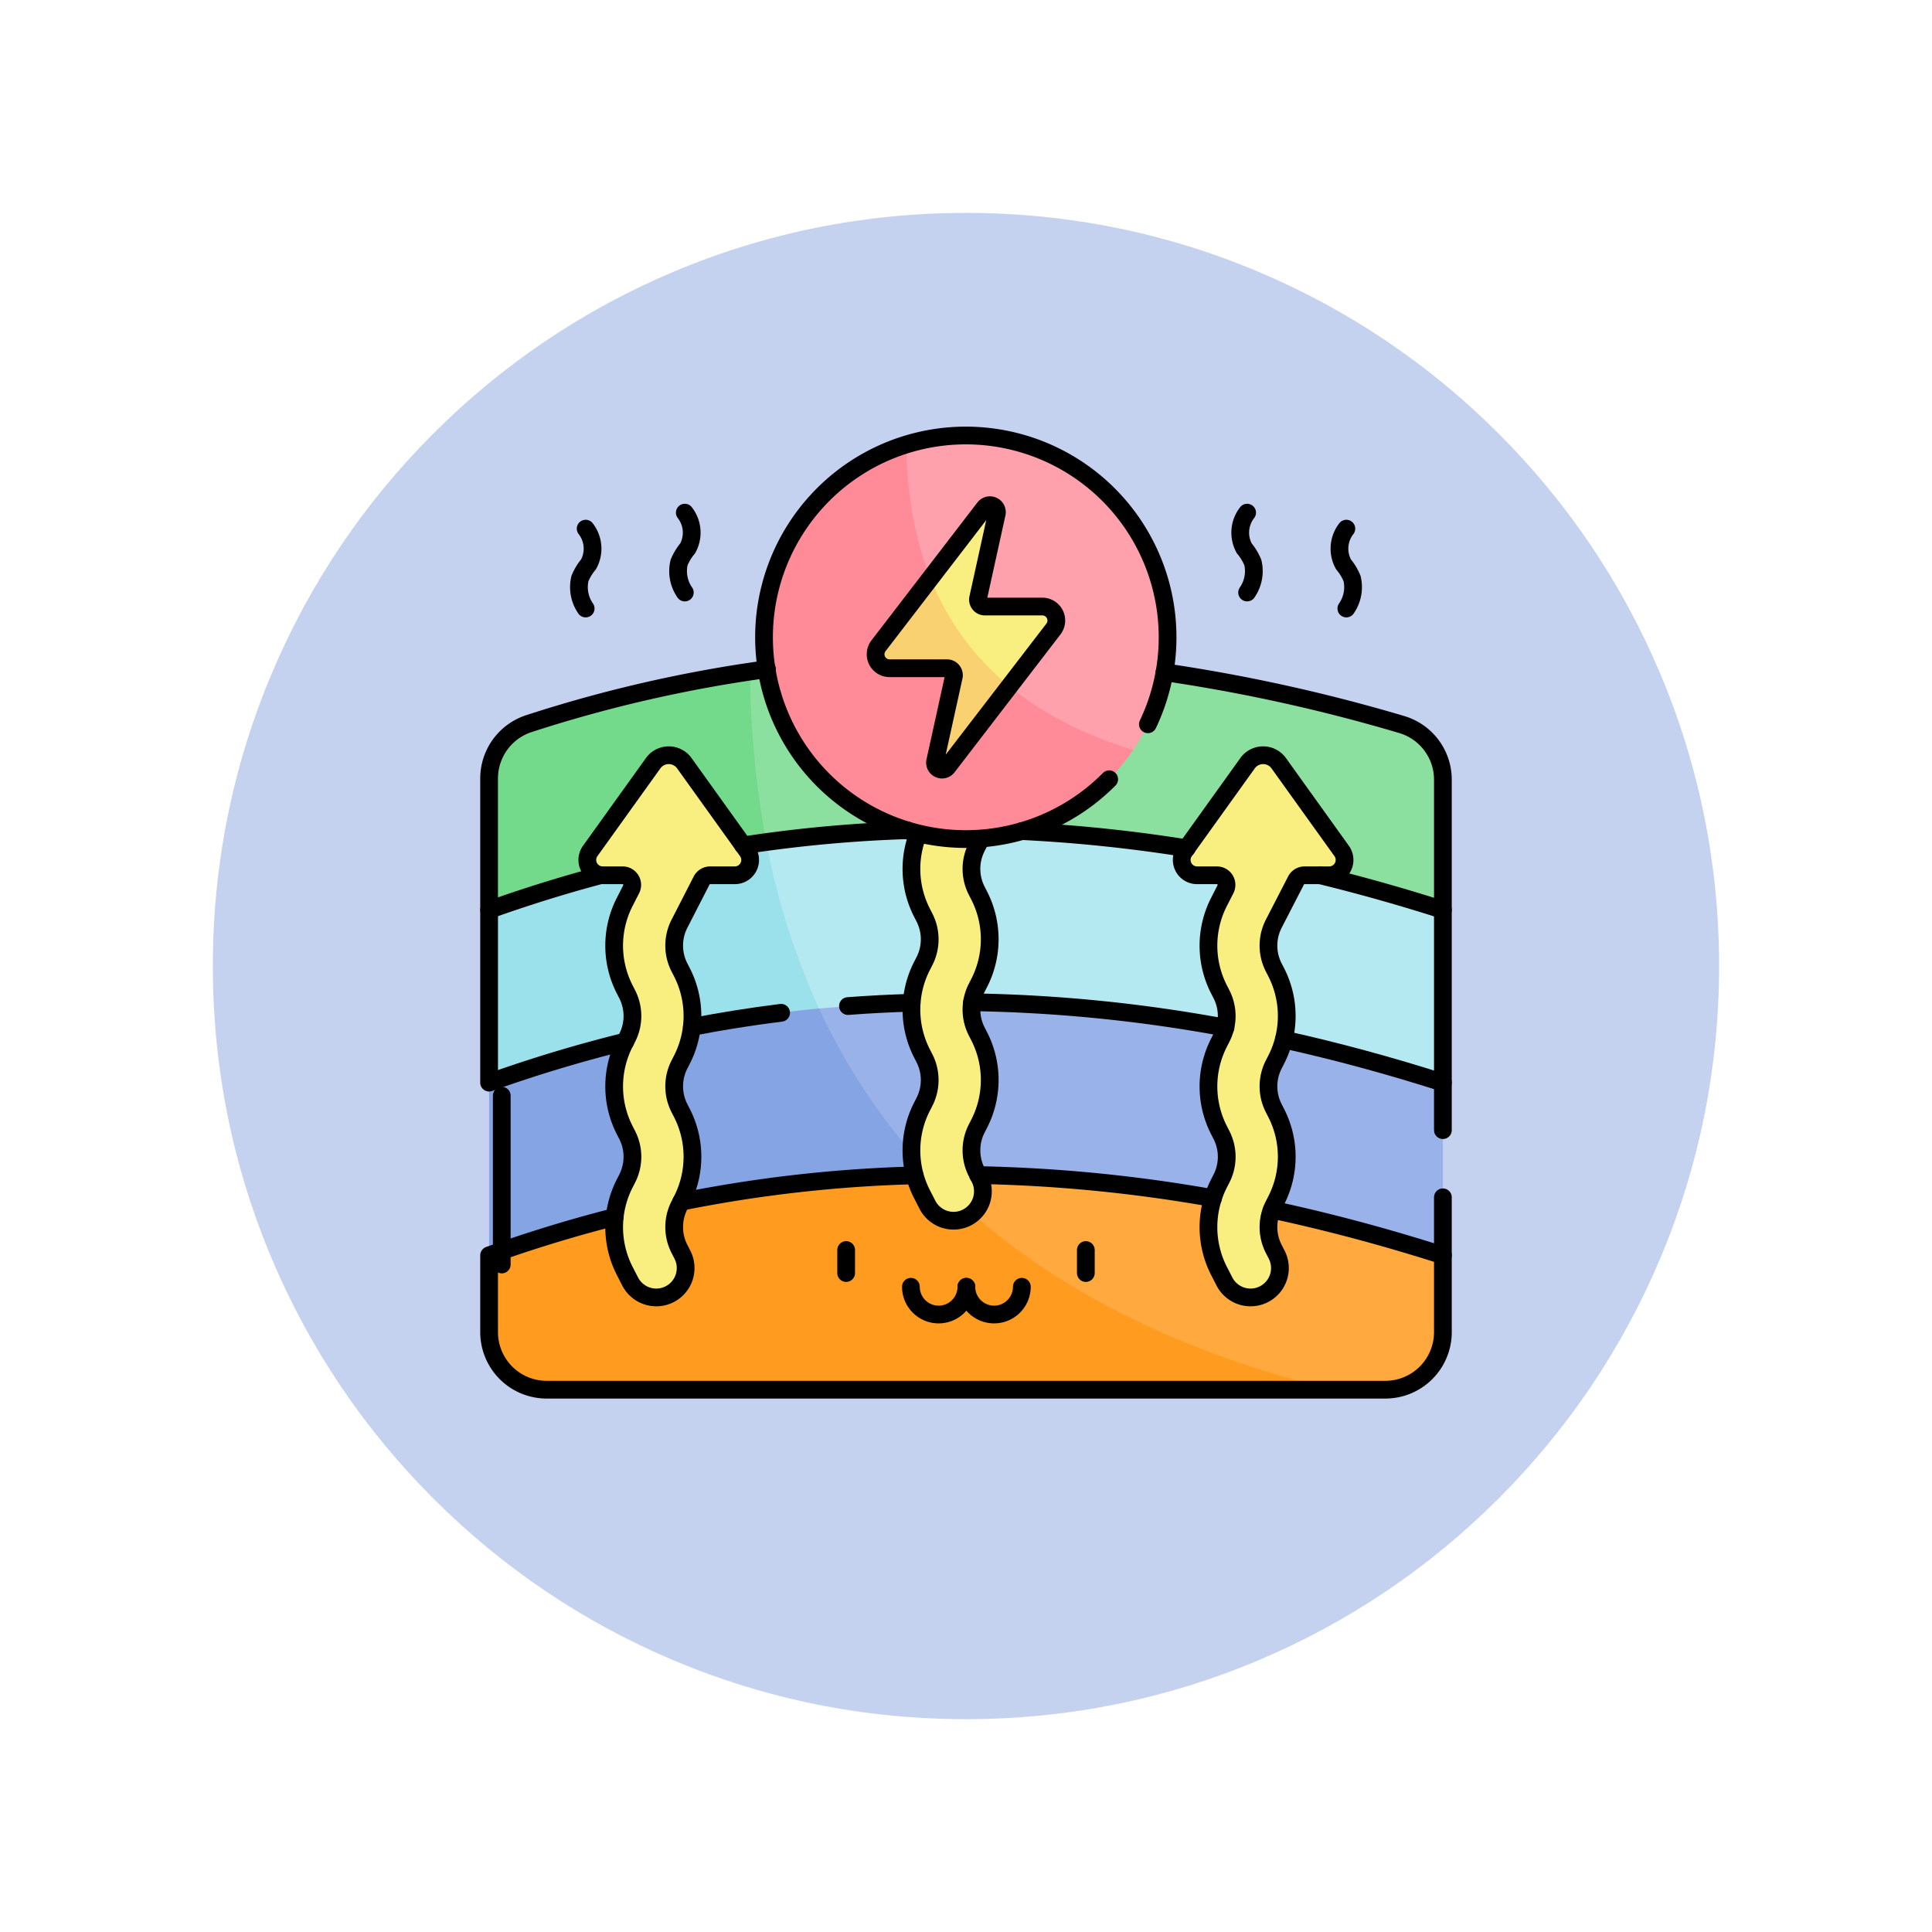 <svg xmlns="http://www.w3.org/2000/svg" xmlns:xlink="http://www.w3.org/1999/xlink" width="108.914" height="108.914" viewBox="0 0 108.914 108.914">
  <defs>
    <filter id="Trazado_874925" x="0" y="0" width="108.914" height="108.914" filterUnits="userSpaceOnUse">
      <feOffset dy="3" input="SourceAlpha"/>
      <feGaussianBlur stdDeviation="3" result="blur"/>
      <feFlood flood-opacity="0.161"/>
      <feComposite operator="in" in2="blur"/>
      <feComposite in="SourceGraphic"/>
    </filter>
  </defs>
  <g id="Grupo_1114118" data-name="Grupo 1114118" transform="translate(5968.008 5514.622)">
    <g transform="matrix(1, 0, 0, 1, -5968.01, -5514.62)" filter="url(#Trazado_874925)">
      <g id="Trazado_874925-2" data-name="Trazado 874925" transform="translate(9 6)" fill="#bacbec" opacity="0.859">
        <path d="M 45.457 89.414 C 39.522 89.414 33.766 88.252 28.347 85.96 C 23.113 83.746 18.412 80.577 14.375 76.539 C 10.337 72.502 7.168 67.801 4.954 62.567 C 2.662 57.149 1.5 51.392 1.5 45.457 C 1.5 39.522 2.662 33.766 4.954 28.347 C 7.168 23.113 10.337 18.412 14.375 14.375 C 18.412 10.337 23.113 7.168 28.347 4.954 C 33.766 2.662 39.522 1.5 45.457 1.5 C 51.392 1.5 57.148 2.662 62.566 4.954 C 67.8 7.168 72.502 10.337 76.539 14.375 C 80.576 18.412 83.746 23.113 85.96 28.347 C 88.252 33.766 89.414 39.522 89.414 45.457 C 89.414 51.392 88.252 57.149 85.96 62.567 C 83.746 67.801 80.576 72.502 76.539 76.539 C 72.502 80.577 67.8 83.746 62.566 85.96 C 57.148 88.252 51.392 89.414 45.457 89.414 Z" stroke="none"/>
        <path d="M 45.457 3 C 39.724 3 34.164 4.122 28.932 6.335 C 23.876 8.473 19.335 11.535 15.435 15.435 C 11.535 19.335 8.473 23.876 6.335 28.932 C 4.122 34.164 3 39.724 3 45.457 C 3 51.19 4.122 56.75 6.335 61.982 C 8.473 67.038 11.535 71.579 15.435 75.479 C 19.335 79.379 23.876 82.441 28.932 84.579 C 34.164 86.792 39.724 87.914 45.457 87.914 C 51.19 87.914 56.75 86.792 61.982 84.579 C 67.037 82.441 71.578 79.379 75.478 75.479 C 79.378 71.579 82.44 67.038 84.578 61.982 C 86.791 56.75 87.914 51.19 87.914 45.457 C 87.914 39.724 86.791 34.164 84.578 28.932 C 82.44 23.876 79.378 19.335 75.478 15.435 C 71.578 11.535 67.037 8.473 61.982 6.335 C 56.75 4.122 51.19 3 45.457 3 M 45.457 0 C 70.562 0 90.914 20.352 90.914 45.457 L 90.914 45.457 C 90.914 70.562 70.562 90.914 45.457 90.914 C 20.352 90.914 0 70.562 0 45.457 L 0 45.457 C 0 20.352 20.352 0 45.457 0 Z" stroke="none" fill="#fff"/>
      </g>
    </g>
    <g id="Grupo_1114117" data-name="Grupo 1114117" transform="translate(-5947.935 -5497.549)">
      <g id="Grupo_1114111" data-name="Grupo 1114111" transform="translate(7.5 7.5)">
        <g id="Grupo_1114107" data-name="Grupo 1114107" transform="translate(0 12.448)">
          <g id="Grupo_1114103" data-name="Grupo 1114103">
            <path id="Trazado_999967" data-name="Trazado 999967" d="M173.541,129.493v7.338A320.818,320.818,0,0,0,135.4,133c-1.874-3.006-2.938-6.208-.918-9.6a84.738,84.738,0,0,1,36.74,2.987A3.24,3.24,0,0,1,173.541,129.493Z" transform="translate(-119.772 -122.557)" fill="#8ce09f"/>
            <path id="Trazado_999968" data-name="Trazado 999968" d="M23.13,139.915A33.591,33.591,0,0,1,7.5,143.746v-7.414a3.251,3.251,0,0,1,2.254-3.091,77,77,0,0,1,12.458-2.931A53.569,53.569,0,0,0,23.13,139.915Z" transform="translate(-7.5 -129.471)" fill="#73da8c"/>
          </g>
          <g id="Grupo_1114104" data-name="Grupo 1114104" transform="translate(0 28.62)">
            <path id="Trazado_999969" data-name="Trazado 999969" d="M267.09,392.748v4.327a3.245,3.245,0,0,1-3.246,3.246h-3.038c-11.435-1.336-21.217-4.119-22.517-12.1C247.931,386.748,257.515,388.321,267.09,392.748Z" transform="translate(-213.322 -387.62)" fill="#ffa93f"/>
            <path id="Trazado_999970" data-name="Trazado 999970" d="M54.985,399.8H10.746A3.245,3.245,0,0,1,7.5,396.558v-4.327a35.4,35.4,0,0,1,24.968-4.53Q40.582,396.213,54.985,399.8Z" transform="translate(-7.5 -387.103)" fill="#ff9c20"/>
          </g>
          <g id="Grupo_1114105" data-name="Grupo 1114105" transform="translate(0 9.736)">
            <path id="Trazado_999971" data-name="Trazado 999971" d="M186.674,217.089v9.737c-12.166-1.5-23.89-2.739-35.165-4.177-3.228-2.419-3.981-5.608-2.974-9.391Q166.868,210.759,186.674,217.089Z" transform="translate(-132.905 -212.551)" fill="#b5e9f1"/>
            <path id="Trazado_999972" data-name="Trazado 999972" d="M26.1,228.481c-6.487,3.053-12.649,3.828-18.6,4.177v-9.737a77.352,77.352,0,0,1,15.63-3.831A40.391,40.391,0,0,0,26.1,228.481Z" transform="translate(-7.5 -218.383)" fill="#9be1ec"/>
          </g>
          <g id="Grupo_1114106" data-name="Grupo 1114106" transform="translate(0 19.473)">
            <path id="Trazado_999973" data-name="Trazado 999973" d="M214.189,307.092v9.737a89.984,89.984,0,0,0-28.8-4.53c-4.443-2.172-6.81-5.225-6.367-9.384A87.2,87.2,0,0,1,214.189,307.092Z" transform="translate(-160.421 -302.554)" fill="#99b2e9"/>
            <path id="Trazado_999974" data-name="Trazado 999974" d="M32.47,315.274A76.953,76.953,0,0,0,7.5,319.8v-9.737a77.066,77.066,0,0,1,18.6-4.177A34.452,34.452,0,0,0,32.47,315.274Z" transform="translate(-7.5 -305.529)" fill="#85a4e4"/>
          </g>
        </g>
        <path id="Trazado_999975" data-name="Trazado 999975" d="M220.157,140.7h1.725a.865.865,0,0,0,.7-1.37l-3.548-4.947a1.082,1.082,0,0,0-1.758,0l-3.548,4.947a.865.865,0,0,0,.7,1.37h2l-.769,1.506a5.41,5.41,0,0,0,0,4.922l.141.276a2.7,2.7,0,0,1,0,2.461l-.141.276a5.409,5.409,0,0,0,0,4.922l.141.276a2.7,2.7,0,0,1,0,2.461l-.141.276a5.409,5.409,0,0,0,0,4.922l.308.6a1.655,1.655,0,0,0,1.474.9h0a1.655,1.655,0,0,0,1.474-2.408l-.168-.328a2.7,2.7,0,0,1,0-2.461l.141-.276a5.409,5.409,0,0,0,0-4.922l-.141-.276a2.7,2.7,0,0,1,0-2.461l.141-.276a5.409,5.409,0,0,0,0-4.922l-.141-.275a2.7,2.7,0,0,1,0-2.461Z" transform="translate(-191.274 -120.257)" fill="#f9ee80"/>
        <path id="Trazado_999976" data-name="Trazado 999976" d="M65.622,180.7h1.394a.865.865,0,0,0,.7-1.37l-3.548-4.947a1.082,1.082,0,0,0-1.758,0l-3.548,4.947a.865.865,0,0,0,.7,1.37H60.69a.541.541,0,0,1,.482.787l-.367.719a5.41,5.41,0,0,0,0,4.922l.141.276a2.7,2.7,0,0,1,0,2.461l-.141.276a5.409,5.409,0,0,0,0,4.922l.141.276a2.7,2.7,0,0,1,0,2.461l-.141.276a5.409,5.409,0,0,0,0,4.922l.308.6a1.655,1.655,0,0,0,1.474.9h0a1.655,1.655,0,0,0,1.474-2.408l-.168-.328a2.7,2.7,0,0,1,0-2.461l.141-.275a5.409,5.409,0,0,0,0-4.922l-.141-.276a2.7,2.7,0,0,1,0-2.461l.141-.276a5.409,5.409,0,0,0,0-4.922l-.141-.275a2.7,2.7,0,0,1,0-2.461L65.14,181A.541.541,0,0,1,65.622,180.7Z" transform="translate(-53.163 -155.93)" fill="#f9ee80"/>
        <path id="Trazado_999977" data-name="Trazado 999977" d="M375.353,180.7h1.394a.865.865,0,0,0,.7-1.37l-3.548-4.947a1.082,1.082,0,0,0-1.758,0l-3.548,4.947a.865.865,0,0,0,.7,1.37h1.121a.541.541,0,0,1,.482.787l-.367.719a5.409,5.409,0,0,0,0,4.922l.141.276a2.7,2.7,0,0,1,0,2.461l-.141.276a5.41,5.41,0,0,0,0,4.922l.141.276a2.7,2.7,0,0,1,0,2.461l-.141.276a5.409,5.409,0,0,0,0,4.922l.308.6a1.655,1.655,0,0,0,1.474.9h0a1.655,1.655,0,0,0,1.474-2.408l-.168-.328a2.7,2.7,0,0,1,0-2.461l.141-.275a5.409,5.409,0,0,0,0-4.922l-.141-.276a2.7,2.7,0,0,1,0-2.461l.141-.276a5.409,5.409,0,0,0,0-4.922l-.141-.275a2.7,2.7,0,0,1,0-2.461L374.871,181A.541.541,0,0,1,375.353,180.7Z" transform="translate(-329.385 -155.93)" fill="#f9ee80"/>
        <g id="Grupo_1114110" data-name="Grupo 1114110" transform="translate(15.525 0)">
          <g id="Grupo_1114108" data-name="Grupo 1114108">
            <path id="Trazado_999978" data-name="Trazado 999978" d="M235.315,18.86a11.311,11.311,0,0,1-1.933,6.342C222.922,24.3,218.436,18.613,220.6,8A11.369,11.369,0,0,1,235.315,18.86Z" transform="translate(-212.595 -7.5)" fill="#ffa1ac"/>
            <path id="Trazado_999979" data-name="Trazado 999979" d="M171.786,29.359A11.361,11.361,0,1,1,159,12.162C159.071,21.01,163.41,26.817,171.786,29.359Z" transform="translate(-151 -11.658)" fill="#ff8a98"/>
          </g>
          <g id="Grupo_1114109" data-name="Grupo 1114109" transform="translate(6.266 3.913)">
            <path id="Trazado_999980" data-name="Trazado 999980" d="M244.43,50.641l-2.48,3.227a6.967,6.967,0,0,1-4.451-6.094l3.036-3.953a.394.394,0,0,1,.7.325l-1.046,4.75a.394.394,0,0,0,.384.478h3.236A.787.787,0,0,1,244.43,50.641Z" transform="translate(-234.408 -43.666)" fill="#f9ee80"/>
            <path id="Trazado_999981" data-name="Trazado 999981" d="M216.463,87.735l-3.484,4.536a.393.393,0,0,1-.7-.325l1.045-4.751a.393.393,0,0,0-.384-.478h-3.236a.786.786,0,0,1-.624-1.265l2.927-3.811A15.016,15.016,0,0,0,216.463,87.735Z" transform="translate(-208.921 -77.533)" fill="#f9d171"/>
          </g>
        </g>
      </g>
      <g id="Grupo_1114116" data-name="Grupo 1114116" transform="translate(7.5 7.5)">
        <path id="Trazado_999982" data-name="Trazado 999982" d="M7.5,254.5v9.737a78.229,78.229,0,0,1,7.678-2.314" transform="translate(-7.5 -227.778)" fill="none" stroke="#000" stroke-linecap="round" stroke-linejoin="round" stroke-miterlimit="10" stroke-width="1"/>
        <path id="Trazado_999983" data-name="Trazado 999983" d="M430.631,254.5v9.737q-4.52-1.444-8.961-2.429" transform="translate(-376.863 -227.778)" fill="none" stroke="#000" stroke-linecap="round" stroke-linejoin="round" stroke-miterlimit="10" stroke-width="1"/>
        <path id="Trazado_999984" data-name="Trazado 999984" d="M273.4,304.052a85.128,85.128,0,0,0-14.287-1.432" transform="translate(-231.889 -270.692)" fill="none" stroke="#000" stroke-linecap="round" stroke-linejoin="round" stroke-miterlimit="10" stroke-width="1"/>
        <path id="Trazado_999985" data-name="Trazado 999985" d="M118.172,308.1q-2.53.316-5.032.8" transform="translate(-101.711 -275.579)" fill="none" stroke="#000" stroke-linecap="round" stroke-linejoin="round" stroke-miterlimit="10" stroke-width="1"/>
        <path id="Trazado_999986" data-name="Trazado 999986" d="M198.07,302.87q-1.8.052-3.59.187" transform="translate(-174.251 -270.915)" fill="none" stroke="#000" stroke-linecap="round" stroke-linejoin="round" stroke-miterlimit="10" stroke-width="1"/>
        <path id="Trazado_999987" data-name="Trazado 999987" d="M275.547,393.971a84.878,84.878,0,0,0-13.247-1.3" transform="translate(-234.734 -351)" fill="none" stroke="#000" stroke-linecap="round" stroke-linejoin="round" stroke-miterlimit="10" stroke-width="1"/>
        <path id="Trazado_999988" data-name="Trazado 999988" d="M120.8,392.82a76.983,76.983,0,0,0-13.154,1.488" transform="translate(-96.815 -351.134)" fill="none" stroke="#000" stroke-linecap="round" stroke-linejoin="round" stroke-miterlimit="10" stroke-width="1"/>
        <path id="Trazado_999989" data-name="Trazado 999989" d="M51.631,410.69q4.774,1.022,9.637,2.576v4.327a3.245,3.245,0,0,1-3.246,3.246H10.746A3.245,3.245,0,0,1,7.5,417.593v-4.327q3.512-1.256,7.081-2.165" transform="translate(-7.5 -367.07)" fill="none" stroke="#000" stroke-linecap="round" stroke-linejoin="round" stroke-miterlimit="10" stroke-width="1"/>
        <line id="Línea_580" data-name="Línea 580" y1="9.517" transform="translate(0.713 37.194)" fill="none" stroke="#000" stroke-linecap="round" stroke-linejoin="round" stroke-miterlimit="10" stroke-width="1"/>
        <line id="Línea_581" data-name="Línea 581" y1="3.273" transform="translate(53.768 42.923)" fill="none" stroke="#000" stroke-linecap="round" stroke-linejoin="round" stroke-miterlimit="10" stroke-width="1"/>
        <line id="Línea_582" data-name="Línea 582" y1="2.678" transform="translate(53.768 36.459)" fill="none" stroke="#000" stroke-linecap="round" stroke-linejoin="round" stroke-miterlimit="10" stroke-width="1"/>
        <g id="Grupo_1114113" data-name="Grupo 1114113" transform="translate(20.128 45.895)">
          <line id="Línea_583" data-name="Línea 583" y2="1.298" fill="none" stroke="#000" stroke-linecap="round" stroke-linejoin="round" stroke-miterlimit="10" stroke-width="1"/>
          <line id="Línea_584" data-name="Línea 584" y2="1.298" transform="translate(13.512)" fill="none" stroke="#000" stroke-linecap="round" stroke-linejoin="round" stroke-miterlimit="10" stroke-width="1"/>
          <g id="Grupo_1114112" data-name="Grupo 1114112" transform="translate(3.648 2.072)">
            <path id="Trazado_999990" data-name="Trazado 999990" d="M230.4,450.876a1.564,1.564,0,1,1-3.128,0" transform="translate(-227.27 -450.876)" fill="none" stroke="#000" stroke-linecap="round" stroke-linejoin="round" stroke-miterlimit="10" stroke-width="1"/>
            <path id="Trazado_999991" data-name="Trazado 999991" d="M259.309,450.876a1.564,1.564,0,1,1-3.128,0" transform="translate(-253.053 -450.876)" fill="none" stroke="#000" stroke-linecap="round" stroke-linejoin="round" stroke-miterlimit="10" stroke-width="1"/>
          </g>
        </g>
        <path id="Trazado_999992" data-name="Trazado 999992" d="M227.8,217.5a5.407,5.407,0,0,0,.32,4.155l.141.276a2.7,2.7,0,0,1,0,2.461l-.141.275a5.41,5.41,0,0,0,0,4.922l.141.275a2.7,2.7,0,0,1,0,2.461l-.141.276a5.407,5.407,0,0,0,0,4.921l.308.6a1.655,1.655,0,1,0,2.948-1.506l-.168-.328a2.7,2.7,0,0,1,0-2.461l.141-.276a5.408,5.408,0,0,0,0-4.921l-.141-.276a2.7,2.7,0,0,1,0-2.46l.141-.276a5.408,5.408,0,0,0,0-4.921l-.141-.276a2.7,2.7,0,0,1,0-2.461l.237-.464" transform="translate(-203.72 -194.781)" fill="none" stroke="#000" stroke-linecap="round" stroke-linejoin="round" stroke-miterlimit="10" stroke-width="1"/>
        <path id="Trazado_999993" data-name="Trazado 999993" d="M65.622,180.7h1.394a.865.865,0,0,0,.7-1.37l-3.548-4.947a1.082,1.082,0,0,0-1.758,0l-3.548,4.947a.865.865,0,0,0,.7,1.37H60.69a.541.541,0,0,1,.482.787l-.367.719a5.41,5.41,0,0,0,0,4.922l.141.276a2.7,2.7,0,0,1,0,2.461l-.141.276a5.409,5.409,0,0,0,0,4.922l.141.276a2.7,2.7,0,0,1,0,2.461l-.141.276a5.409,5.409,0,0,0,0,4.922l.308.6a1.655,1.655,0,0,0,1.474.9h0a1.655,1.655,0,0,0,1.474-2.408l-.168-.328a2.7,2.7,0,0,1,0-2.461l.141-.275a5.409,5.409,0,0,0,0-4.922l-.141-.276a2.7,2.7,0,0,1,0-2.461l.141-.276a5.409,5.409,0,0,0,0-4.922l-.141-.275a2.7,2.7,0,0,1,0-2.461L65.14,181A.541.541,0,0,1,65.622,180.7Z" transform="translate(-53.163 -155.93)" fill="none" stroke="#000" stroke-linecap="round" stroke-linejoin="round" stroke-miterlimit="10" stroke-width="1"/>
        <path id="Trazado_999994" data-name="Trazado 999994" d="M375.353,180.7h1.394a.865.865,0,0,0,.7-1.37l-3.548-4.947a1.082,1.082,0,0,0-1.758,0l-3.548,4.947a.865.865,0,0,0,.7,1.37h1.121a.541.541,0,0,1,.482.787l-.367.719a5.409,5.409,0,0,0,0,4.922l.141.276a2.7,2.7,0,0,1,0,2.461l-.141.276a5.41,5.41,0,0,0,0,4.922l.141.276a2.7,2.7,0,0,1,0,2.461l-.141.276a5.409,5.409,0,0,0,0,4.922l.308.6a1.655,1.655,0,0,0,1.474.9h0a1.655,1.655,0,0,0,1.474-2.408l-.168-.328a2.7,2.7,0,0,1,0-2.461l.141-.275a5.409,5.409,0,0,0,0-4.922l-.141-.276a2.7,2.7,0,0,1,0-2.461l.141-.276a5.409,5.409,0,0,0,0-4.922l-.141-.275a2.7,2.7,0,0,1,0-2.461L374.871,181A.541.541,0,0,1,375.353,180.7Z" transform="translate(-329.385 -155.93)" fill="none" stroke="#000" stroke-linecap="round" stroke-linejoin="round" stroke-miterlimit="10" stroke-width="1"/>
        <path id="Trazado_999995" data-name="Trazado 999995" d="M172.612,23.757a11.375,11.375,0,1,0-2.181,3.1" transform="translate(-135.475 -7.5)" fill="none" stroke="#000" stroke-linecap="round" stroke-linejoin="round" stroke-miterlimit="10" stroke-width="1"/>
        <path id="Trazado_999996" data-name="Trazado 999996" d="M218.316,49.375H215.08a.393.393,0,0,1-.384-.478l1.046-4.75a.393.393,0,0,0-.7-.324l-5.964,7.763a.787.787,0,0,0,.624,1.266h3.236a.393.393,0,0,1,.384.478l-1.046,4.75a.393.393,0,0,0,.7.324l5.964-7.763A.787.787,0,0,0,218.316,49.375Z" transform="translate(-187.127 -39.754)" fill="none" stroke="#000" stroke-linecap="round" stroke-linejoin="round" stroke-miterlimit="10" stroke-width="1"/>
        <g id="Grupo_1114114" data-name="Grupo 1114114" transform="translate(42.346 4.327)">
          <path id="Trazado_999997" data-name="Trazado 999997" d="M399.3,47.5a1.831,1.831,0,0,0-.161,2.012,3.058,3.058,0,0,1,.483.8,2.108,2.108,0,0,1-.322,1.69" transform="translate(-398.914 -47.5)" fill="none" stroke="#000" stroke-linecap="round" stroke-linejoin="round" stroke-miterlimit="10" stroke-width="1"/>
          <path id="Trazado_999998" data-name="Trazado 999998" d="M450.972,55.833a1.831,1.831,0,0,0-.161,2.012,3.058,3.058,0,0,1,.483.8,2.108,2.108,0,0,1-.322,1.69" transform="translate(-444.992 -54.931)" fill="none" stroke="#000" stroke-linecap="round" stroke-linejoin="round" stroke-miterlimit="10" stroke-width="1"/>
        </g>
        <g id="Grupo_1114115" data-name="Grupo 1114115" transform="translate(5.058 4.327)">
          <path id="Trazado_999999" data-name="Trazado 999999" d="M106.3,47.5a1.831,1.831,0,0,1,.161,2.012,3.058,3.058,0,0,0-.483.8,2.108,2.108,0,0,0,.322,1.69" transform="translate(-100.326 -47.5)" fill="none" stroke="#000" stroke-linecap="round" stroke-linejoin="round" stroke-miterlimit="10" stroke-width="1"/>
          <path id="Trazado_1000000" data-name="Trazado 1000000" d="M54.633,55.833a1.831,1.831,0,0,1,.161,2.012,3.057,3.057,0,0,0-.483.8,2.108,2.108,0,0,0,.322,1.69" transform="translate(-54.248 -54.931)" fill="none" stroke="#000" stroke-linecap="round" stroke-linejoin="round" stroke-miterlimit="10" stroke-width="1"/>
        </g>
        <path id="Trazado_1000001" data-name="Trazado 1000001" d="M285.05,213.43h0a85.039,85.039,0,0,1,9.3.97" transform="translate(-255.023 -191.151)" fill="none" stroke="#000" stroke-linecap="round" stroke-linejoin="round" stroke-miterlimit="10" stroke-width="1"/>
        <path id="Trazado_1000002" data-name="Trazado 1000002" d="M359.43,130.64a95.7,95.7,0,0,1,13.377,2.951,3.24,3.24,0,0,1,2.317,3.11v7.338q-3.473-1.11-6.9-1.947" transform="translate(-321.356 -117.318)" fill="none" stroke="#000" stroke-linecap="round" stroke-linejoin="round" stroke-miterlimit="10" stroke-width="1"/>
        <path id="Trazado_1000003" data-name="Trazado 1000003" d="M13.783,140.666q-3.166.841-6.283,1.956v-7.414a3.251,3.251,0,0,1,2.254-3.091,76.994,76.994,0,0,1,13.412-3.067" transform="translate(-7.5 -115.9)" fill="none" stroke="#000" stroke-linecap="round" stroke-linejoin="round" stroke-miterlimit="10" stroke-width="1"/>
        <path id="Trazado_1000004" data-name="Trazado 1000004" d="M139.9,213.8a76.756,76.756,0,0,1,9.239-.856h0" transform="translate(-125.576 -190.714)" fill="none" stroke="#000" stroke-linecap="round" stroke-linejoin="round" stroke-miterlimit="10" stroke-width="1"/>
      </g>
    </g>
  </g>
</svg>

